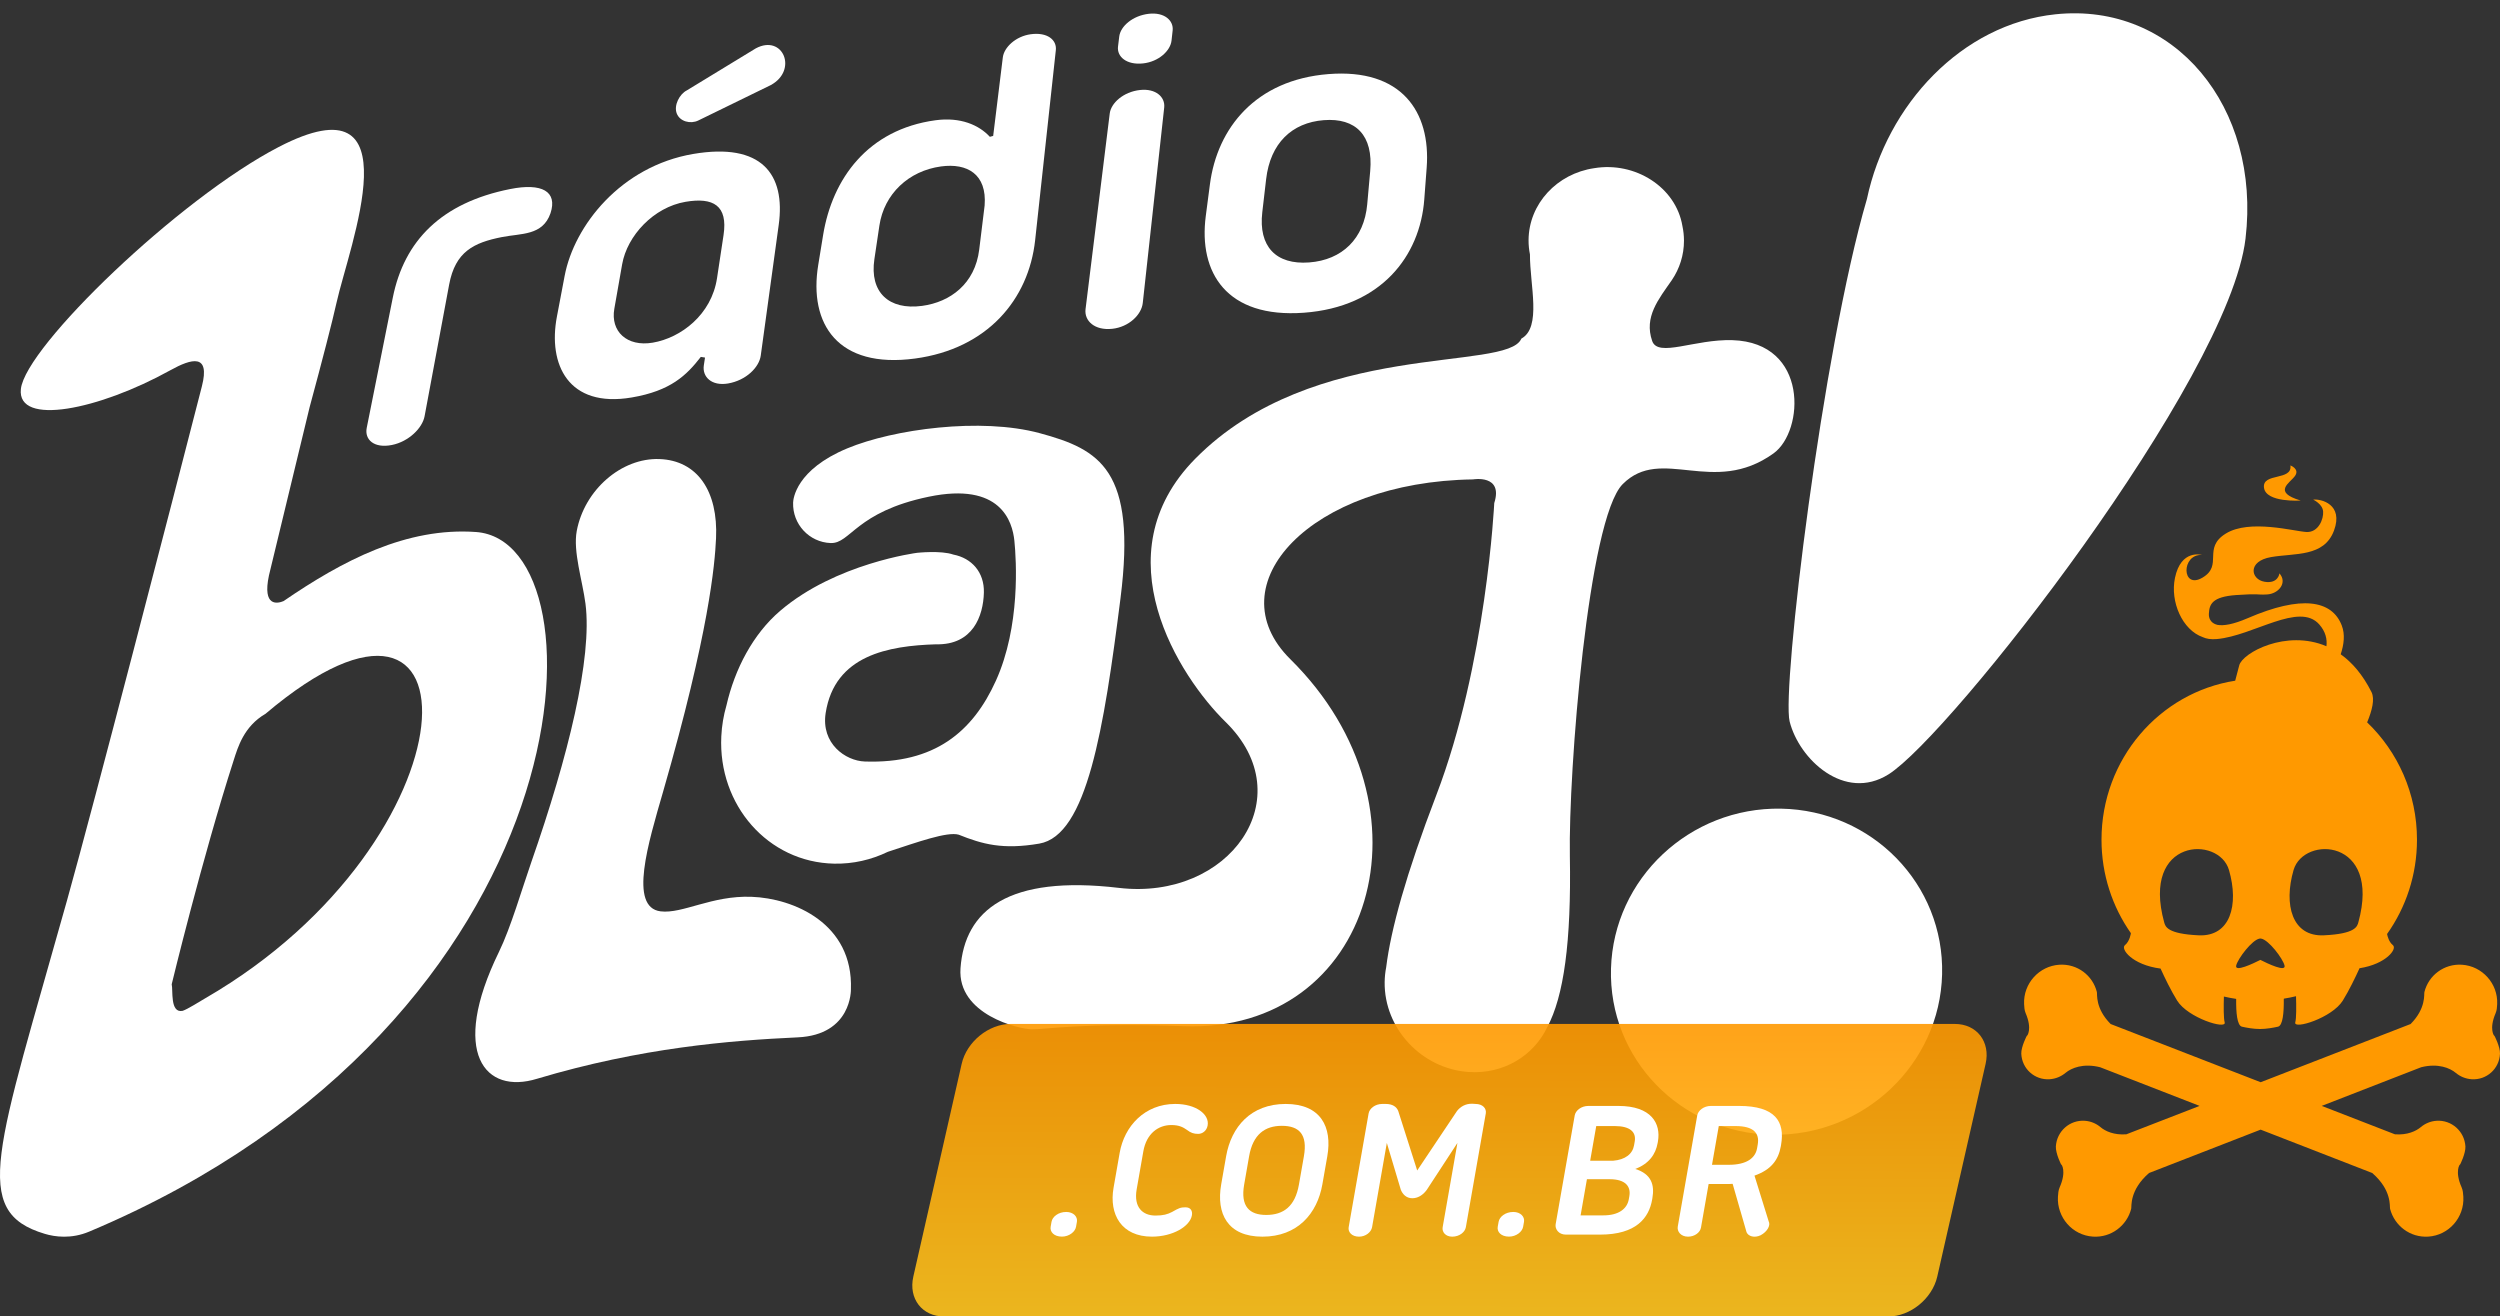 <?xml version="1.0" standalone="no"?>
<!DOCTYPE svg PUBLIC "-//W3C//DTD SVG 1.1//EN" "http://www.w3.org/Graphics/SVG/1.1/DTD/svg11.dtd">
<svg version="1.1" xmlns="http://www.w3.org/2000/svg" x="0" y="0" width="188px" height="99px" viewBox="0 0 188 99">
	<rect x="0" y="0" width="188" height="99" fill="#333333" stroke="none"/>
	<defs>
		<linearGradient id="g" x1="53.094%" y1="0" x2="52.476%" y2="104.546%">
			<stop stop-color="#f90" stop-opacity="1" offset="0"/>
			<stop stop-color="#ffc51d" stop-opacity="1" offset="97.778%"/>
		</linearGradient>
	</defs>
    <path d="M 112.368 37.83 C 112.368 37.83 111.783 49.946 108.004 59.812 C 105.742 65.718 104.589 69.905 104.242 72.733 C 104.171 73.094 104.131 73.469 104.126 73.854 C 104.082 77.333 106.894 80.365 110.43 80.613 C 113.051 80.797 115.328 79.401 116.356 77.239 C 117.591 74.933 118.17 70.85 118.053 64.369 C 117.94 58.078 119.427 39.017 122.028 36.406 C 124.953 33.471 128.825 37.364 133.372 34.093 C 135.685 32.43 136.039 25.758 130.278 25.58 C 127.438 25.493 124.683 26.907 124.244 25.642 C 123.614 23.83 124.728 22.499 125.722 21.065 C 126.302 20.207 126.637 19.188 126.635 18.095 C 126.634 17.721 126.594 17.355 126.518 17.001 C 126.032 14.069 122.959 12.132 119.878 12.648 C 117.094 13.056 114.962 15.324 114.948 18.062 C 114.946 18.428 114.982 18.785 115.052 19.131 C 115.044 21.455 115.946 24.614 114.406 25.464 C 113.355 27.998 98.808 25.464 89.888 34.491 C 82.743 41.721 88.704 50.907 92.161 54.288 C 97.981 59.979 92.437 67.748 84.143 66.769 C 75.829 65.788 72.542 68.435 72.23 72.813 C 71.981 76.299 76.629 77.393 77.602 77.406 C 78.577 77.419 81.418 76.896 89.057 77.17 C 103.188 77.677 108.359 60.761 97.035 49.573 C 91.363 43.968 98.542 36.228 110.772 36.051 C 110.772 36.051 113.065 35.651 112.368 37.83 Z" fill="#fff"/>
    <path d="M 121.147 72.832 C 121.342 66.064 127.068 60.688 133.933 60.811 C 140.795 60.935 146.217 66.507 146.046 73.269 C 145.875 80.045 140.156 85.451 133.27 85.333 C 126.38 85.215 120.951 79.613 121.147 72.832 Z" fill="#fff"/>
    <path d="M 168.864 17.939 C 170.032 8.054 163.516 0.139 154.568 1.075 C 147.522 1.813 141.894 7.873 140.394 14.959 C 137.045 26.399 133.974 51.834 134.58 54.253 C 135.297 57.112 138.714 60.298 142.008 58.237 C 146.645 55.338 167.61 28.561 168.864 17.939 Z" fill="#fff"/>
    <path d="M 19.967 53.677 C 36.609 39.59 36.062 63.136 15.433 75.072 C 14.922 75.367 14.135 75.877 13.736 76.015 C 12.771 76.216 13.024 74.457 12.912 74.016 C 12.912 74.016 15.197 64.553 17.583 57.14 C 17.885 56.203 18.336 54.623 19.967 53.677 ZM 15.182 29.051 C 12.901 37.947 7.043 60.56 5.046 67.69 C -0.239 86.559 -2.261 91.106 3.372 92.786 C 4.12 93.01 5.351 93.189 6.707 92.618 C 44.468 76.738 45.89 40.726 35.796 40.007 C 30.573 39.635 25.78 42.147 21.325 45.201 C 20.895 45.384 19.71 45.679 20.227 43.263 L 23.281 30.631 C 24.24 27.088 24.997 24.161 25.307 22.763 C 26.243 18.548 31.314 5.684 20.954 11.056 C 13.449 14.948 1.919 26.063 1.57 29.251 C 1.26 32.088 7.449 30.817 12.803 27.846 C 14.431 26.943 15.816 26.575 15.182 29.051 Z" fill="#fff"/>
    <path d="M 44.028 45.403 C 44.553 49.479 42.733 56.876 39.953 64.838 C 39.268 66.799 38.409 69.766 37.523 71.579 C 33.798 79.212 36.483 82.329 40.389 81.122 C 48.193 78.79 54.892 78.245 59.99 78.009 C 64.071 77.82 63.989 74.403 63.989 74.403 C 64.171 69.45 59.699 67.554 56.507 67.439 C 53.52 67.332 51.326 68.735 49.679 68.534 C 47.26 68.237 48.755 63.382 49.855 59.569 C 53.334 47.509 53.755 42.436 53.846 40.487 C 54.012 36.935 52.443 34.623 49.587 34.521 C 46.731 34.418 43.948 36.84 43.371 39.929 C 43.082 41.473 43.802 43.656 44.028 45.403 Z" fill="#fff"/>
    <path d="M 70.392 48.452 C 73.152 48.518 73.942 46.332 73.988 44.565 C 74.027 43.038 73.079 41.972 71.69 41.704 C 70.759 41.377 68.965 41.572 68.965 41.572 C 68.965 41.572 62.854 42.355 58.67 45.934 C 56.63 47.678 55.257 50.303 54.63 53.044 C 54.414 53.788 54.28 54.57 54.242 55.377 C 53.995 60.537 57.752 64.847 62.732 64.947 C 64.159 64.976 65.53 64.655 66.767 64.056 C 68.992 63.328 71.229 62.521 72.093 62.768 C 73.882 63.486 75.405 63.909 78.152 63.44 C 81.74 62.827 83.012 54.841 84.262 44.988 C 85.487 35.329 82.71 33.797 78.186 32.574 C 73.763 31.377 67.192 32.269 63.711 33.719 C 59.86 35.321 59.651 37.518 59.642 37.791 C 59.586 39.415 60.85 40.779 62.466 40.837 C 63.965 40.891 64.344 38.495 69.843 37.353 C 75.248 36.23 76.135 39.215 76.282 40.67 C 76.429 42.131 76.744 47.096 74.891 51.191 C 73.153 55.032 70.279 57.449 65.027 57.265 C 63.583 57.214 61.729 55.919 62.091 53.611 C 62.774 49.262 66.824 48.563 70.392 48.452 Z" fill="#fff"/>
    <path d="M 37.732 17.83 C 39.19 17.539 40.809 17.736 41.398 16.034 C 41.939 14.392 40.754 13.74 38.365 14.216 C 33.197 15.245 30.396 18.099 29.539 22.38 L 27.578 32.174 C 27.401 33.06 28.128 33.733 29.475 33.462 C 30.746 33.206 31.765 32.183 31.929 31.301 L 33.776 21.401 C 34.239 18.916 35.632 18.249 37.732 17.83 L 37.732 17.83 Z" fill="#fff"/>
    <path d="M 54.746 28.838 C 56.118 28.604 57.087 27.617 57.208 26.744 L 58.56 16.909 C 59.086 13.085 57.267 10.705 52.138 11.576 C 46.695 12.502 43.181 16.958 42.461 20.745 L 41.878 23.818 C 41.199 27.389 42.722 30.703 47.505 29.89 C 50.435 29.392 51.626 28.225 52.702 26.838 L 53.017 26.89 L 52.928 27.471 C 52.796 28.347 53.522 29.046 54.746 28.838 L 54.746 28.838 ZM 53.92 20.92 C 53.505 23.662 51.209 25.407 49.086 25.768 C 47.147 26.098 45.898 24.921 46.197 23.221 L 46.785 19.877 C 47.164 17.722 49.151 15.585 51.553 15.176 C 53.638 14.822 54.748 15.449 54.41 17.681 L 53.92 20.92 L 53.92 20.92 ZM 57.958 6.401 C 60.026 5.282 58.881 2.54 56.833 3.639 L 51.648 6.798 C 51.101 7.075 50.658 7.919 50.89 8.529 C 51.122 9.141 51.928 9.347 52.513 9.06 L 57.958 6.401 L 57.958 6.401 Z" fill="#fff"/>
    <path d="M 70.345 9.044 C 65.264 9.739 62.589 13.434 61.898 17.676 L 61.53 19.931 C 60.807 24.367 63.003 27.743 68.809 26.962 C 74.251 26.229 77.357 22.519 77.843 18.063 L 79.399 3.769 C 79.481 3.013 78.773 2.401 77.508 2.575 C 76.38 2.73 75.505 3.559 75.412 4.315 L 74.687 10.221 L 74.437 10.288 C 73.62 9.399 72.225 8.787 70.345 9.044 L 70.345 9.044 ZM 69.344 23.002 C 66.825 23.342 65.386 21.962 65.753 19.496 L 66.13 16.967 C 66.485 14.582 68.331 12.848 70.763 12.516 C 72.738 12.247 74.229 13.097 74.044 15.454 L 73.637 18.77 C 73.321 21.342 71.463 22.716 69.344 23.002 L 69.344 23.002 Z" fill="#fff"/>
    <path d="M 81.633 23.246 C 81.525 24.12 82.308 24.868 83.639 24.726 C 84.897 24.593 85.841 23.661 85.936 22.788 L 87.548 8.085 C 87.634 7.299 86.915 6.638 85.73 6.768 C 84.477 6.906 83.549 7.748 83.452 8.534 L 81.633 23.246 L 81.633 23.246 ZM 84.075 3.498 C 83.98 4.261 84.719 4.905 85.963 4.768 C 87.139 4.638 88.016 3.815 88.099 3.052 L 88.183 2.294 C 88.265 1.539 87.559 0.907 86.398 1.036 C 85.169 1.173 84.262 1.983 84.168 2.739 L 84.075 3.498 L 84.075 3.498 Z" fill="#fff"/>
    <path d="M 90.674 16.248 C 90.12 20.498 92.234 23.944 98.054 23.517 C 103.859 23.092 106.784 19.259 107.105 15.005 L 107.286 12.613 C 107.606 8.376 105.371 5.14 99.906 5.571 C 94.423 6.003 91.538 9.626 90.986 13.859 L 90.674 16.248 L 90.674 16.248 ZM 95.214 13.467 C 95.527 10.779 97.143 9.223 99.548 9.036 C 101.957 8.848 103.281 10.179 103.039 12.869 L 102.815 15.364 C 102.584 17.938 100.941 19.551 98.444 19.736 C 95.952 19.922 94.625 18.534 94.924 15.961 L 95.214 13.467 L 95.214 13.467 Z" fill="#fff"/>
    <path d="M 169.98 72.184 C 169.409 72.473 168.032 73.125 168.162 72.605 C 168.294 72.073 169.357 70.675 169.924 70.582 L 169.98 70.577 L 170.035 70.582 C 170.602 70.675 171.665 72.073 171.797 72.605 C 171.926 73.125 170.55 72.473 169.98 72.184 ZM 162.745 69.355 C 161.012 63.029 166.862 62.811 167.62 65.428 C 168.378 68.046 167.728 70.445 165.345 70.336 C 162.962 70.227 162.832 69.67 162.745 69.355 ZM 177.35 69.355 C 177.264 69.67 177.134 70.227 174.75 70.336 C 172.367 70.445 171.717 68.046 172.476 65.428 C 173.234 62.811 179.083 63.029 177.35 69.355 ZM 176.021 49.202 C 176.261 48.483 176.363 47.707 176.099 47.031 C 175.357 45.123 173.07 44.743 169.035 46.484 C 167.923 46.964 167.199 47.077 166.736 46.988 L 166.685 46.969 C 166.685 46.969 166.072 46.842 166.108 46.146 C 166.145 45.45 166.335 44.876 168.174 44.747 C 170.014 44.618 169.611 44.75 170.484 44.702 C 171.357 44.653 172.036 43.814 171.413 43.118 C 171.413 43.118 171.33 43.923 170.29 43.748 C 169.251 43.573 168.987 42.201 170.787 41.892 C 172.59 41.583 174.769 41.899 175.513 39.907 C 176.258 37.914 174.525 37.501 173.952 37.574 C 173.952 37.574 174.652 37.893 174.699 38.459 C 174.747 39.024 174.349 40.055 173.442 40.006 C 172.536 39.958 169.166 39.02 167.382 40.123 C 165.6 41.224 167.208 42.507 165.626 43.439 C 164.045 44.37 164.018 41.648 165.582 41.735 C 165.582 41.735 164.012 41.263 163.558 43.456 C 163.184 45.257 164.112 47.376 165.65 47.914 C 165.915 48.039 166.262 48.097 166.71 48.057 C 169.473 47.808 172.896 45.241 174.408 46.956 C 174.893 47.505 175.011 48.076 174.948 48.597 C 171.916 47.305 168.628 49.096 168.389 50.039 L 168.087 51.189 C 162.394 52.077 158.033 57.092 158.033 63.147 C 158.033 65.769 158.852 68.193 160.243 70.175 C 160.243 70.175 160.168 70.776 159.794 71.077 C 159.444 71.358 160.338 72.561 162.475 72.837 C 162.787 73.525 163.254 74.492 163.72 75.244 C 164.533 76.553 167.458 77.452 167.295 76.88 C 167.211 76.582 167.214 75.709 167.237 74.94 C 167.538 75.01 167.843 75.069 168.152 75.115 L 168.16 75.147 C 168.147 76.119 168.225 77.124 168.595 77.207 C 168.945 77.285 169.46 77.382 169.949 77.381 C 170.437 77.382 170.955 77.285 171.304 77.207 C 171.675 77.124 171.753 76.115 171.74 75.142 L 171.75 75.098 C 172.058 75.049 172.361 74.988 172.661 74.915 C 172.684 75.691 172.69 76.579 172.604 76.88 C 172.442 77.452 175.366 76.553 176.179 75.244 C 176.651 74.483 177.124 73.501 177.436 72.812 C 179.45 72.496 180.286 71.35 179.946 71.077 C 179.644 70.834 179.538 70.396 179.508 70.236 C 180.922 68.243 181.757 65.794 181.757 63.147 C 181.757 59.666 180.315 56.528 178.008 54.321 C 178.391 53.41 178.593 52.556 178.337 52.046 C 177.676 50.728 176.876 49.813 176.021 49.202 ZM 173.014 37.642 C 170.856 36.996 172.209 36.321 172.583 35.792 C 172.957 35.264 172.237 35 172.237 35 C 172.41 36.174 170.108 35.528 170.251 36.673 C 170.395 37.818 173.014 37.642 173.014 37.642 ZM 181.278 77.006 L 170.002 81.383 L 158.721 77.006 C 157.547 75.824 157.726 74.763 157.685 74.601 C 157.372 73.347 156.209 72.462 154.865 72.547 C 153.334 72.645 152.146 73.967 152.212 75.502 C 152.222 75.741 152.239 75.981 152.329 76.19 C 152.851 77.403 152.43 77.931 152.429 77.884 C 152.429 77.838 151.979 78.735 152.001 79.24 C 152.049 80.371 153.003 81.231 154.13 81.159 C 154.585 81.13 154.998 80.954 155.326 80.681 C 155.763 80.316 156.657 79.935 157.932 80.257 L 165.409 83.164 L 159.903 85.299 C 158.974 85.371 158.315 85.062 157.961 84.763 C 157.635 84.488 157.222 84.311 156.767 84.282 C 155.637 84.211 154.667 85.074 154.601 86.212 C 154.572 86.722 155.01 87.627 155.012 87.58 C 155.014 87.533 155.429 88.066 154.885 89.293 C 154.791 89.506 154.771 89.749 154.757 89.991 C 154.667 91.551 155.847 92.896 157.395 92.994 C 158.752 93.081 159.937 92.178 160.266 90.903 C 160.311 90.727 160.117 89.507 161.607 88.211 L 170 84.948 L 178.394 88.211 C 179.885 89.507 179.689 90.727 179.734 90.903 C 180.063 92.178 181.248 93.081 182.605 92.994 C 184.152 92.896 185.333 91.551 185.243 89.991 C 185.229 89.749 185.209 89.506 185.115 89.293 C 184.571 88.066 184.986 87.533 184.988 87.58 C 184.99 87.627 185.428 86.722 185.399 86.212 C 185.333 85.074 184.363 84.211 183.233 84.282 C 182.778 84.311 182.365 84.488 182.039 84.763 C 181.685 85.062 181.025 85.371 180.097 85.299 L 174.593 83.164 L 182.07 80.257 C 183.345 79.936 184.237 80.316 184.674 80.681 C 185.002 80.954 185.415 81.13 185.87 81.159 C 186.997 81.231 187.951 80.371 187.999 79.24 C 188.021 78.735 187.571 77.838 187.571 77.884 C 187.57 77.931 187.149 77.403 187.671 76.19 C 187.762 75.981 187.778 75.741 187.788 75.502 C 187.854 73.967 186.666 72.645 185.135 72.547 C 183.791 72.462 182.628 73.347 182.315 74.601 C 182.274 74.763 182.452 75.824 181.278 77.006 Z" fill="#f90"/>
    <path opacity="0.902" d="M 76 77 L 147 77 C 148.657 77 149.695 78.343 149.318 80 L 145.682 96 C 145.305 97.657 143.657 99 142 99 L 71 99 C 69.343 99 68.305 97.657 68.682 96 L 72.318 80 C 72.695 78.343 74.343 77 76 77 Z" fill="url(#g)"/>
    <path d="M 79.009 92.255 C 78.943 92.632 79.255 92.994 79.857 92.994 C 80.398 92.994 80.852 92.632 80.918 92.255 L 80.984 91.878 C 81.05 91.501 80.723 91.139 80.182 91.139 C 79.58 91.139 79.141 91.501 79.075 91.878 L 79.009 92.255 L 79.009 92.255 Z" fill="#fff"/>
    <path d="M 83.739 89.323 C 83.389 91.319 84.328 92.996 86.628 92.996 C 88.192 92.996 89.485 92.225 89.631 91.394 C 89.689 91.062 89.541 90.79 89.15 90.79 C 88.774 90.79 88.643 90.851 88.142 91.138 C 87.794 91.319 87.478 91.41 86.891 91.41 C 85.929 91.41 85.241 90.79 85.477 89.443 L 85.978 86.584 C 86.216 85.223 87.122 84.603 88.084 84.603 C 88.671 84.603 88.972 84.769 89.253 84.966 C 89.544 85.193 89.772 85.268 90.103 85.268 C 90.418 85.268 90.744 85.042 90.815 84.633 C 90.961 83.802 89.941 83.016 88.377 83.016 C 86.077 83.016 84.549 84.694 84.2 86.69 L 83.739 89.323 L 83.739 89.323 Z" fill="#fff"/>
    <path d="M 91.834 89.064 C 91.447 91.273 92.318 92.997 94.934 92.997 C 97.565 92.997 99.055 91.273 99.442 89.064 L 99.814 86.947 C 100.2 84.738 99.314 83.017 96.683 83.017 C 94.066 83.017 92.592 84.738 92.205 86.947 L 91.834 89.064 L 91.834 89.064 ZM 93.934 86.947 C 94.223 85.297 95.132 84.662 96.394 84.662 C 97.688 84.662 98.343 85.297 98.054 86.947 L 97.68 89.079 C 97.392 90.728 96.513 91.364 95.22 91.364 C 93.957 91.364 93.272 90.728 93.561 89.079 L 93.934 86.947 L 93.934 86.947 Z" fill="#fff"/>
    <path d="M 106.208 90.108 C 106.704 90.108 107.078 89.776 107.296 89.473 L 109.598 85.95 L 108.488 92.286 C 108.424 92.649 108.709 92.997 109.205 92.997 C 109.761 92.997 110.168 92.649 110.232 92.286 L 111.732 83.727 C 111.795 83.364 111.51 83.016 110.954 83.016 L 110.716 83.001 C 110.207 82.986 109.819 83.228 109.568 83.545 L 106.573 88.021 L 105.147 83.545 C 105.023 83.228 104.714 83.016 104.203 83.016 L 103.947 83.016 C 103.406 83.016 102.984 83.364 102.92 83.727 L 101.42 92.286 C 101.357 92.649 101.657 92.997 102.198 92.997 C 102.709 92.997 103.116 92.649 103.18 92.286 L 104.29 85.95 L 105.342 89.473 C 105.469 89.776 105.727 90.108 106.208 90.108 L 106.208 90.108 Z" fill="#fff"/>
    <path d="M 112.629 92.255 C 112.564 92.632 112.876 92.994 113.477 92.994 C 114.019 92.994 114.473 92.632 114.539 92.255 L 114.605 91.878 C 114.671 91.501 114.344 91.139 113.802 91.139 C 113.201 91.139 112.762 91.501 112.696 91.878 L 112.629 92.255 L 112.629 92.255 Z" fill="#fff"/>
    <path d="M 116.985 92.059 C 116.922 92.421 117.209 92.843 117.75 92.843 L 120.321 92.843 C 123.058 92.843 124.001 91.577 124.241 90.211 L 124.259 90.105 C 124.435 89.102 124.187 88.285 122.975 87.907 C 123.992 87.515 124.504 86.822 124.657 85.947 L 124.676 85.841 C 124.914 84.484 124.182 83.166 121.701 83.166 L 119.446 83.166 C 118.904 83.166 118.483 83.515 118.419 83.878 L 116.985 92.059 L 116.985 92.059 ZM 119.337 88.677 L 121.051 88.677 C 122.239 88.677 122.655 89.224 122.527 89.953 L 122.487 90.181 C 122.359 90.91 121.718 91.396 120.575 91.396 L 118.861 91.396 L 119.337 88.677 L 119.337 88.677 ZM 121.436 84.68 C 122.564 84.68 123.058 85.118 122.931 85.841 L 122.881 86.128 C 122.768 86.776 122.225 87.214 121.294 87.289 L 119.58 87.289 L 120.037 84.68 L 121.436 84.68 L 121.436 84.68 Z" fill="#fff"/>
    <path d="M 126.168 92.239 C 126.104 92.603 126.396 92.997 126.937 92.997 C 127.449 92.997 127.85 92.678 127.914 92.314 L 128.488 89.039 L 129.751 89.039 C 129.947 89.039 130.127 89.039 130.295 89.024 L 131.341 92.663 C 131.469 92.966 131.923 93.118 132.399 92.891 C 132.913 92.618 133.164 92.132 133.004 91.844 L 131.937 88.406 C 133.186 87.969 133.737 87.23 133.917 86.204 L 133.935 86.099 C 134.245 84.332 133.487 83.166 130.78 83.166 L 128.66 83.166 C 128.119 83.166 127.697 83.515 127.633 83.878 L 126.168 92.239 L 126.168 92.239 ZM 130.515 84.68 C 131.868 84.68 132.332 85.209 132.181 86.069 L 132.131 86.355 C 132.004 87.079 131.358 87.593 130.005 87.593 L 128.742 87.593 L 129.252 84.68 L 130.515 84.68 L 130.515 84.68 Z" fill="#fff"/>
</svg>